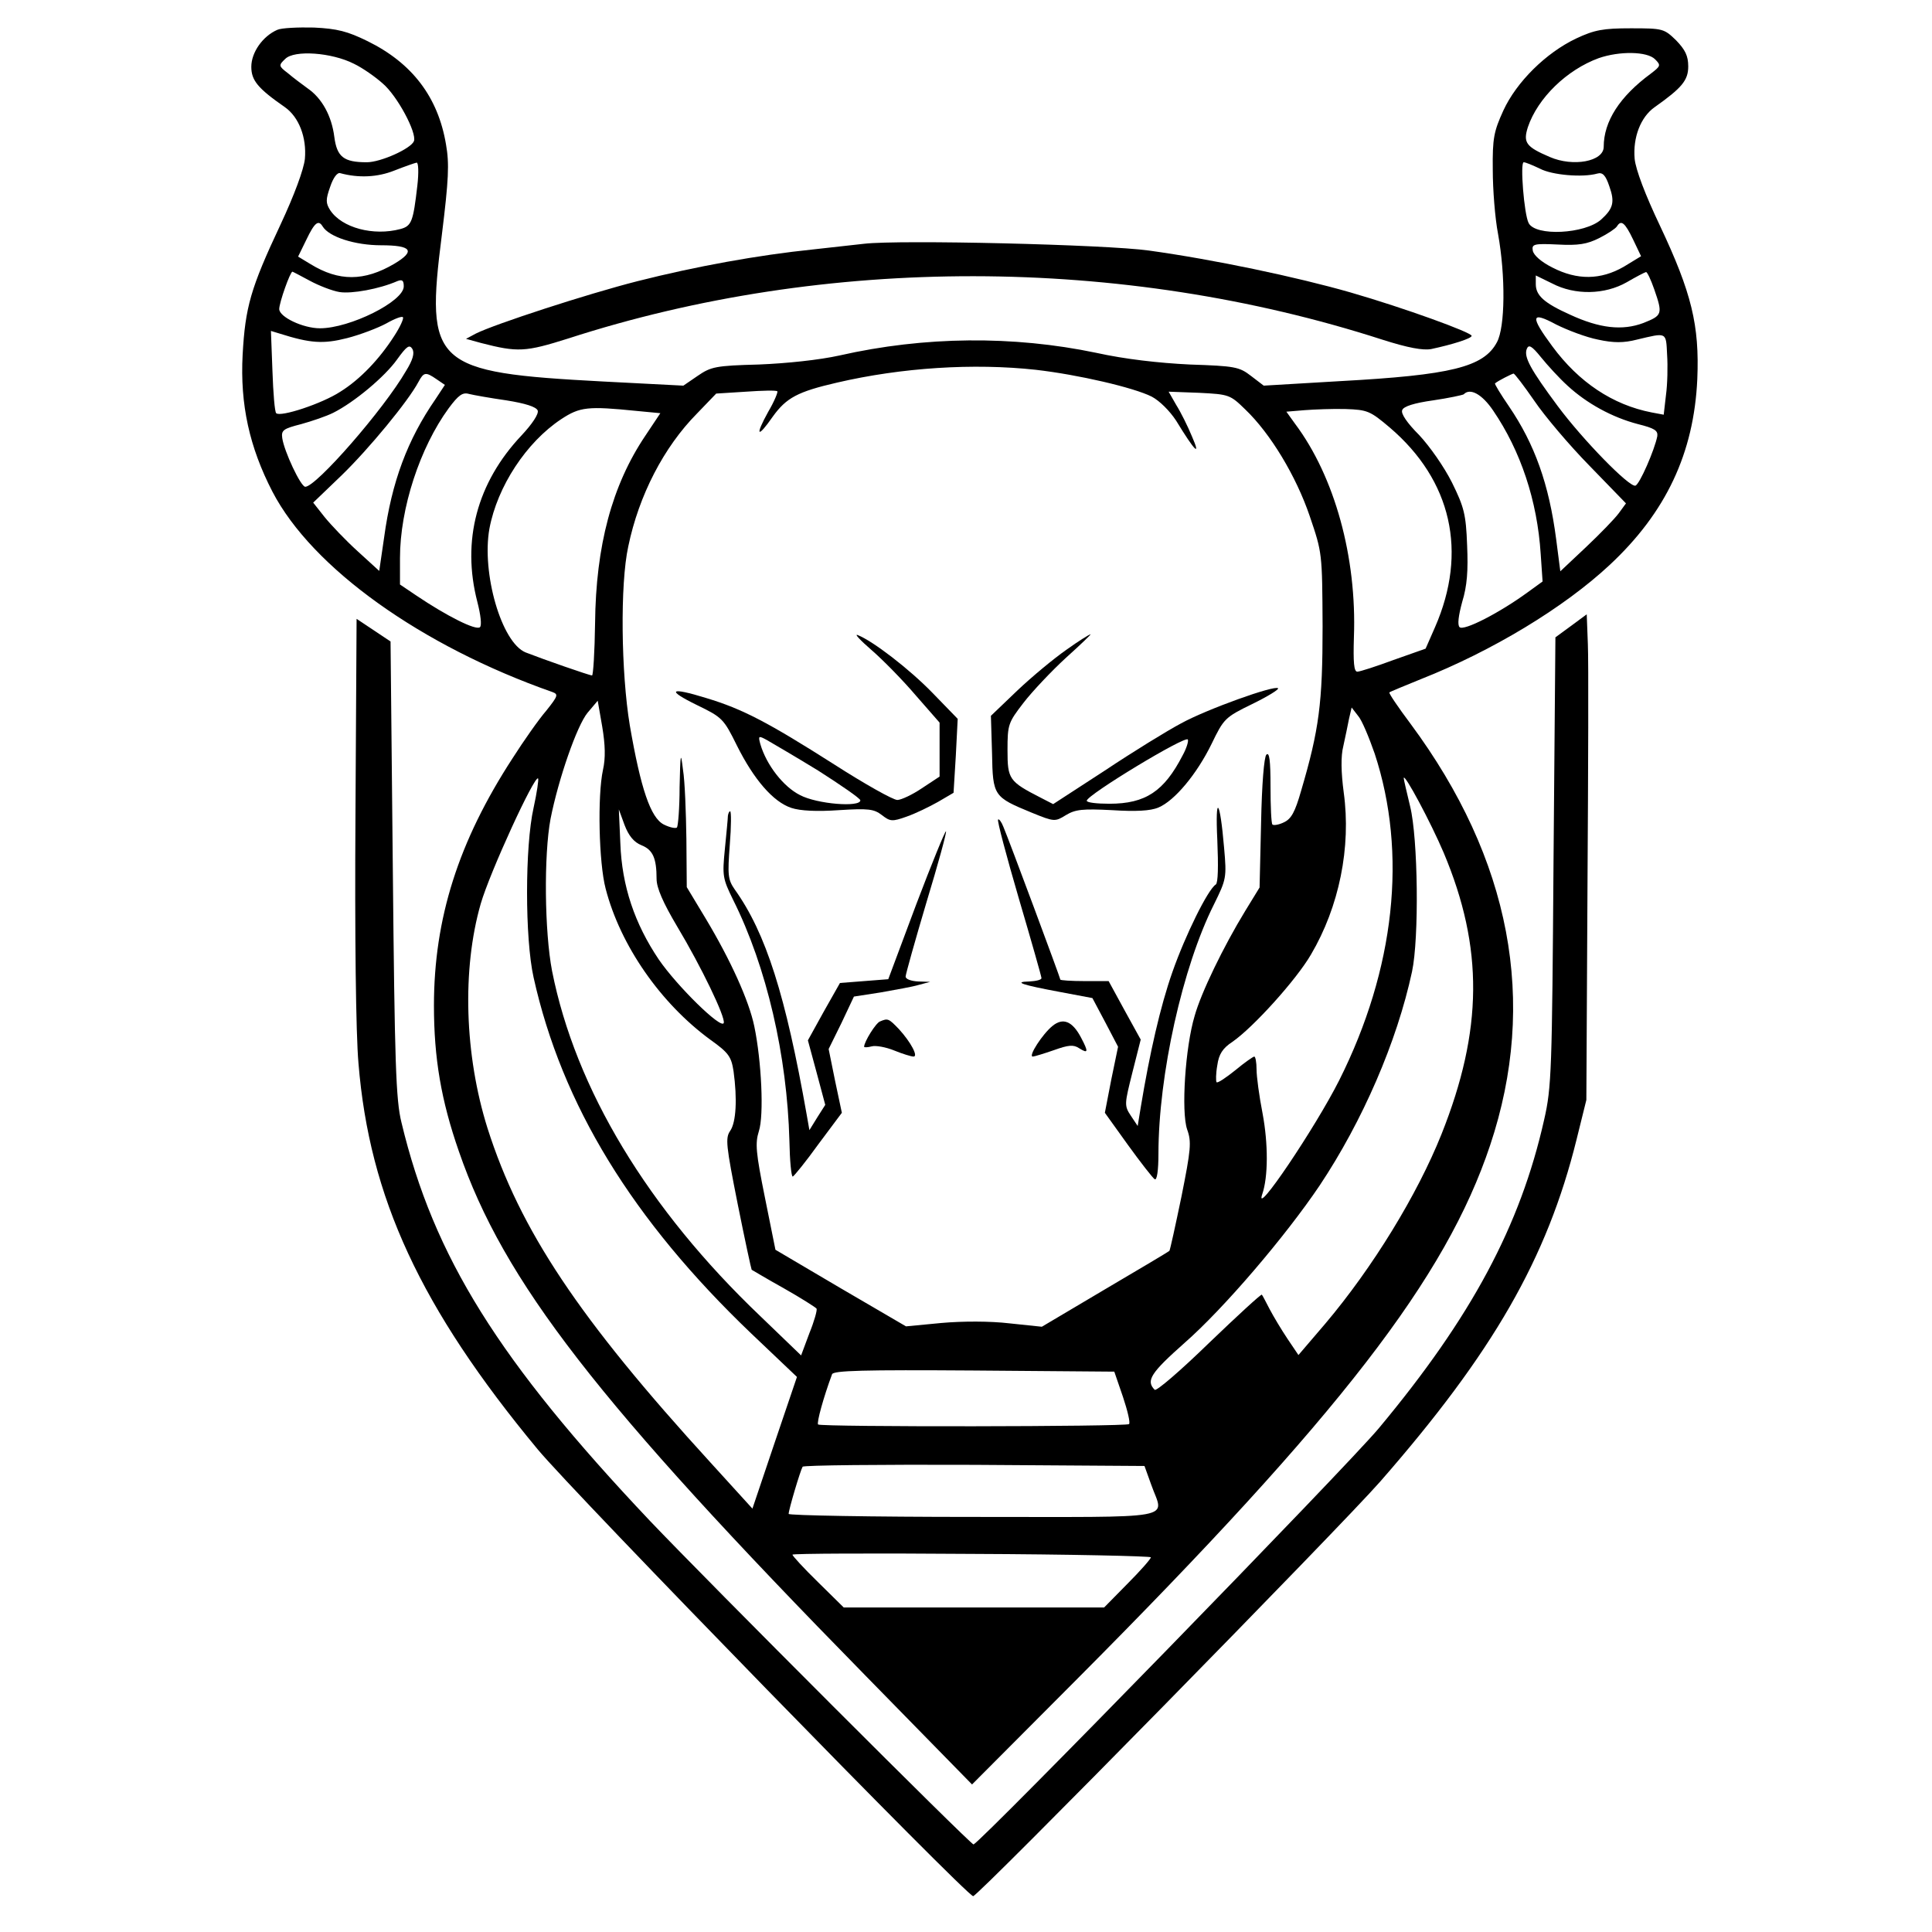 <?xml version="1.0" standalone="no"?>
<!DOCTYPE svg PUBLIC "-//W3C//DTD SVG 20010904//EN"
 "http://www.w3.org/TR/2001/REC-SVG-20010904/DTD/svg10.dtd">
<svg version="1.0" xmlns="http://www.w3.org/2000/svg"
 width="512pt" height="512pt" viewBox="0 0 512 512"
 preserveAspectRatio="xMidYMid meet">
<g transform="translate(0,512) scale(0.1,-0.1)"
fill="#000000" stroke="none">
<path d="M735 5041 c-39 -17 -69 -60 -69 -98 0 -36 17 -57 89 -107 37 -26 58
-80 53 -137 -3 -28 -28 -96 -65 -175 -79 -168 -93 -218 -100 -344 -7 -132 18
-245 79 -363 105 -202 394 -409 742 -531 16 -6 15 -10 -16 -49 -20 -23 -60
-80 -90 -127 -143 -220 -208 -424 -208 -655 0 -139 19 -251 66 -386 119 -345
365 -663 1079 -1391 l281 -287 281 282 c695 698 975 1061 1092 1412 127 380
55 758 -211 1117 -33 44 -58 81 -56 83 2 2 39 17 83 35 190 75 380 190 501
303 149 139 223 296 232 492 6 143 -15 229 -99 407 -39 82 -64 148 -67 177 -5
57 16 111 53 137 72 51 89 71 89 108 0 28 -8 44 -32 69 -32 31 -35 32 -120 32
-73 0 -96 -4 -145 -27 -80 -38 -158 -115 -193 -191 -25 -55 -29 -73 -28 -157
0 -52 6 -129 14 -170 20 -111 19 -247 -3 -287 -35 -66 -122 -87 -415 -103
l-203 -12 -34 26 c-31 24 -43 26 -162 30 -82 4 -171 14 -248 31 -220 46 -455
44 -680 -7 -54 -12 -140 -21 -214 -24 -115 -3 -127 -6 -162 -30 l-38 -26 -213
11 c-451 24 -471 43 -427 389 18 146 20 188 11 239 -21 126 -90 216 -208 274
-53 26 -80 33 -142 36 -42 1 -86 -1 -97 -6z m203 -90 c23 -11 57 -35 76 -52
39 -33 91 -131 83 -153 -8 -20 -88 -56 -125 -56 -61 0 -79 14 -86 67 -7 56
-33 103 -71 129 -15 11 -38 28 -52 40 -25 19 -25 21 -7 38 24 24 123 17 182
-13z m3448 12 c16 -16 15 -18 -11 -38 -83 -61 -125 -127 -125 -194 0 -39 -81
-54 -143 -27 -63 27 -71 38 -58 79 26 77 103 152 188 183 55 19 128 18 149 -3z
m-3280 -335 c-11 -95 -15 -107 -45 -115 -71 -19 -155 3 -186 50 -12 19 -12 28
0 62 8 24 19 39 27 36 48 -13 98 -11 143 7 28 11 54 20 59 21 5 1 6 -27 2 -61z
m2975 45 c32 -17 113 -24 152 -13 14 4 22 -4 32 -34 15 -42 10 -59 -22 -88
-43 -38 -174 -45 -192 -9 -12 23 -23 161 -13 161 5 0 24 -8 43 -17z m-3226
-153 c17 -28 86 -50 155 -50 81 0 92 -15 35 -49 -80 -47 -147 -47 -222 -1
l-33 20 22 45 c22 46 32 53 43 35z m3473 -35 l21 -44 -46 -28 c-61 -35 -123
-36 -189 -2 -30 15 -50 33 -52 45 -3 17 3 19 66 16 55 -3 78 1 110 17 22 11
43 25 47 31 11 18 21 11 43 -35z m-3507 -109 c24 -13 60 -27 79 -30 32 -5 105
8 153 29 13 5 17 2 17 -14 0 -40 -143 -111 -222 -111 -45 0 -108 30 -108 51 0
17 29 99 35 99 1 0 22 -11 46 -24z m3563 -23 c23 -66 21 -69 -29 -89 -56 -21
-116 -14 -194 22 -69 31 -91 51 -91 81 l0 23 43 -21 c61 -32 140 -30 198 3 24
14 47 26 51 27 3 1 13 -20 22 -46z m-3339 -123 c-39 -61 -90 -115 -143 -148
-49 -32 -159 -68 -170 -57 -4 3 -8 54 -10 112 l-4 106 23 -7 c82 -26 116 -28
179 -12 35 9 82 27 104 39 23 13 42 20 44 16 2 -4 -8 -26 -23 -49z m3190 -10
c41 -9 68 -9 103 0 80 19 77 21 80 -40 2 -30 1 -78 -3 -107 l-6 -52 -32 6
c-103 20 -193 80 -263 175 -60 81 -57 94 10 58 30 -15 80 -34 111 -40z m-3159
-83 c-59 -102 -238 -307 -267 -307 -12 0 -56 94 -61 129 -3 21 3 25 50 37 29
8 67 21 85 30 56 28 137 96 169 141 26 36 33 41 41 28 6 -11 1 -29 -17 -58z
m3078 -39 c51 -47 118 -84 187 -102 44 -11 53 -17 51 -32 -7 -36 -47 -128 -58
-131 -16 -5 -139 121 -206 211 -72 97 -90 130 -82 151 5 13 13 9 38 -22 17
-21 48 -55 70 -75z m-1409 42 c113 -13 259 -47 307 -71 21 -11 48 -38 65 -64
50 -82 66 -97 42 -42 -11 27 -30 65 -42 84 l-20 35 81 -3 c79 -4 82 -5 122
-44 67 -64 135 -177 171 -283 33 -97 33 -97 34 -292 0 -203 -9 -273 -57 -436
-16 -56 -26 -74 -45 -83 -14 -7 -28 -9 -31 -6 -3 3 -5 48 -5 101 0 69 -3 92
-11 84 -6 -6 -12 -77 -14 -181 l-4 -171 -38 -62 c-58 -95 -117 -217 -134 -278
-25 -83 -36 -254 -20 -301 12 -33 10 -53 -15 -178 -16 -77 -30 -141 -32 -144
-2 -2 -79 -48 -171 -102 l-167 -99 -86 9 c-51 6 -123 6 -180 1 l-94 -9 -173
101 -173 102 -28 139 c-24 119 -26 143 -16 175 14 42 7 187 -12 278 -14 68
-63 176 -129 286 l-50 83 -1 128 c-1 70 -4 153 -9 183 -6 50 -7 45 -9 -46 0
-55 -4 -103 -7 -107 -4 -3 -19 0 -35 8 -35 18 -61 95 -90 263 -23 139 -26 374
-4 474 28 135 94 263 182 352 l51 53 79 5 c43 3 80 4 83 1 2 -2 -8 -27 -24
-54 -36 -65 -29 -72 12 -13 36 50 66 66 170 90 172 40 362 52 527 34z m-1588
-25 l22 -15 -25 -38 c-74 -107 -116 -219 -136 -366 l-13 -89 -57 52 c-32 29
-71 70 -88 91 l-30 38 76 73 c72 70 176 196 203 247 14 26 19 27 48 7z m2909
-57 c27 -40 93 -118 146 -172 l97 -100 -19 -26 c-11 -15 -50 -55 -87 -90 l-68
-64 -11 85 c-19 146 -57 252 -125 352 -22 32 -39 60 -37 61 8 7 44 25 49 26 3
0 28 -33 55 -72z m-2724 1 c50 -8 79 -17 83 -27 3 -9 -14 -35 -43 -66 -118
-125 -159 -279 -117 -441 9 -35 12 -62 7 -67 -10 -10 -89 30 -169 84 l-43 29
0 70 c0 132 53 293 129 397 26 35 37 43 54 38 12 -3 57 -11 99 -17z m2615 -27
c73 -107 117 -239 126 -380 l5 -73 -40 -29 c-74 -54 -169 -103 -180 -92 -6 6
-3 30 7 67 13 42 16 83 13 150 -3 82 -8 101 -40 166 -21 42 -59 96 -87 126
-32 32 -49 57 -45 66 3 10 32 19 82 26 41 6 78 14 81 16 17 18 49 0 78 -43z
m-2270 -1 l63 -6 -40 -60 c-88 -131 -131 -291 -133 -497 -1 -76 -5 -138 -8
-138 -7 0 -130 43 -176 61 -64 26 -117 210 -96 328 21 112 98 229 190 290 50
33 71 35 200 22z m1996 -44 c164 -140 207 -330 120 -529 l-25 -57 -85 -30
c-46 -17 -89 -31 -96 -31 -9 0 -11 25 -9 91 8 212 -51 426 -156 566 l-23 32
48 4 c26 2 76 4 109 3 58 -2 65 -5 117 -49z m-2085 -907 c-15 -69 -11 -247 7
-315 39 -151 146 -304 277 -400 49 -35 56 -45 62 -84 10 -73 7 -135 -9 -158
-13 -19 -11 -38 20 -194 19 -95 36 -173 37 -174 2 -1 40 -24 85 -49 46 -26 85
-51 87 -54 2 -4 -6 -33 -19 -65 l-22 -59 -108 104 c-298 284 -490 602 -552
915 -20 104 -22 307 -4 403 21 106 70 247 98 281 l27 32 12 -69 c8 -48 9 -83
2 -114z m2045 43 c87 -264 54 -571 -94 -866 -63 -125 -226 -367 -204 -302 16
46 16 134 1 214 -9 46 -16 98 -16 117 0 19 -3 34 -6 34 -3 0 -26 -16 -50 -36
-25 -20 -47 -35 -50 -32 -2 3 -2 23 2 45 4 29 14 45 40 62 55 38 169 164 208
231 75 127 107 285 87 430 -7 53 -8 96 -1 123 5 23 12 56 15 72 l7 30 17 -22
c10 -11 29 -57 44 -100z m-2229 -144 c-23 -102 -23 -346 0 -449 75 -338 262
-643 577 -944 l121 -115 -59 -174 -59 -175 -111 122 c-349 382 -505 616 -591
886 -61 194 -68 421 -18 595 24 83 143 342 152 332 2 -2 -3 -37 -12 -78z
m2412 -119 c106 -252 104 -470 -6 -746 -64 -160 -182 -353 -308 -502 l-71 -83
-29 43 c-16 24 -37 59 -47 78 -10 19 -19 37 -21 39 -2 2 -65 -56 -140 -128
-75 -73 -140 -129 -144 -124 -24 24 -10 45 79 124 104 91 267 282 358 417 114
171 205 381 245 567 19 89 16 353 -5 438 -9 38 -17 71 -17 75 1 15 72 -118
106 -198z m-2126 20 c30 -12 40 -34 40 -89 0 -24 17 -63 55 -127 63 -105 128
-240 123 -255 -6 -18 -124 98 -172 168 -64 95 -98 195 -102 308 l-4 90 15 -41
c11 -29 25 -46 45 -54z m1276 -1462 c12 -36 20 -69 16 -72 -7 -7 -817 -8 -824
-1 -4 5 14 71 37 133 3 10 84 12 376 10 l372 -3 23 -67z m75 -233 c33 -94 83
-85 -471 -85 -269 0 -490 4 -490 8 0 11 31 115 37 125 2 4 207 6 455 5 l451
-3 18 -50z m-1 -192 c0 -4 -28 -36 -62 -70 l-62 -63 -345 0 -345 0 -68 67
c-38 37 -68 70 -68 73 0 3 214 4 475 2 261 -1 475 -6 475 -9z"/>
<path d="M2310 3397 c30 -26 83 -80 117 -120 l63 -72 0 -72 0 -71 -47 -31
c-25 -17 -55 -31 -65 -31 -11 0 -86 42 -167 94 -176 112 -243 147 -339 176
-97 30 -108 22 -24 -19 66 -32 70 -36 105 -107 45 -90 96 -149 144 -165 24 -8
68 -10 126 -6 79 5 93 3 114 -13 22 -17 27 -18 66 -4 23 8 60 26 83 39 l41 24
6 98 5 98 -66 68 c-63 65 -160 139 -199 154 -10 4 7 -14 37 -40z m-142 -319
c61 -39 112 -74 112 -79 0 -19 -115 -10 -160 14 -44 22 -89 80 -105 135 -6 22
-5 23 17 11 12 -7 74 -43 136 -81z"/>
<path d="M2826 3398 c-33 -23 -91 -71 -130 -108 l-70 -67 3 -99 c2 -114 4
-116 106 -158 59 -24 61 -24 90 -6 25 15 44 17 122 13 63 -4 102 -2 123 7 43
18 102 89 141 169 32 66 35 70 107 105 41 20 72 39 69 42 -9 9 -190 -56 -257
-93 -36 -19 -127 -75 -202 -125 l-137 -89 -33 17 c-84 43 -88 49 -88 126 0 68
2 73 42 125 23 30 74 84 112 119 39 35 69 64 66 63 -3 0 -32 -18 -64 -41z
m308 -280 c-49 -95 -98 -128 -194 -128 -33 0 -60 3 -60 8 0 15 264 175 268
162 2 -5 -4 -24 -14 -42z"/>
<path d="M3226 2894 c3 -70 2 -114 -4 -118 -21 -13 -81 -135 -115 -232 -32
-91 -60 -214 -84 -359 l-8 -49 -18 27 c-18 27 -17 31 4 115 l22 87 -43 78 -42
77 -64 0 c-35 0 -64 2 -64 4 0 4 -136 370 -151 405 -5 13 -12 22 -14 19 -3 -2
22 -96 55 -209 33 -112 60 -207 60 -211 0 -5 -15 -8 -32 -9 -44 -1 -20 -9 82
-28 l85 -16 34 -64 34 -65 -18 -87 -17 -88 61 -85 c34 -47 66 -88 71 -91 6 -4
10 23 10 67 0 209 64 496 147 661 33 67 34 71 27 150 -11 130 -24 145 -18 21z"/>
<path d="M1929 2958 c0 -7 -4 -47 -8 -88 -7 -71 -6 -78 22 -135 89 -178 143
-413 149 -638 1 -53 5 -96 9 -95 4 2 35 40 68 86 l62 83 -18 85 -17 84 34 69
33 70 71 11 c39 7 85 15 101 20 l30 8 -32 1 c-18 1 -33 6 -33 13 0 6 25 95 55
196 31 102 54 186 52 189 -2 2 -38 -86 -79 -194 l-74 -198 -64 -5 -64 -5 -43
-76 -42 -76 23 -85 23 -86 -21 -33 -21 -34 -7 40 c-56 317 -108 482 -191 598
-18 26 -19 38 -13 118 4 49 4 89 1 89 -3 0 -5 -6 -6 -12z"/>
<path d="M2332 2413 c-11 -4 -42 -54 -42 -67 0 -2 9 -2 20 1 11 3 38 -2 60
-11 22 -9 45 -16 51 -16 13 0 -7 38 -39 73 -27 28 -29 29 -50 20z"/>
<path d="M2789 2401 c-26 -21 -65 -81 -52 -81 4 0 30 8 56 17 39 14 52 15 67
5 24 -15 25 -10 5 28 -23 44 -48 54 -76 31z"/>
<path d="M2290 4474 c-19 -2 -80 -9 -135 -15 -146 -15 -311 -45 -465 -84 -134
-34 -379 -114 -429 -139 l-26 -14 40 -11 c97 -25 117 -24 231 12 682 221 1466
220 2157 -3 69 -22 108 -29 130 -25 56 12 107 28 107 35 0 9 -179 74 -321 115
-143 41 -361 87 -534 111 -114 16 -661 29 -755 18z"/>
<path d="M4163 3461 l-41 -30 -5 -593 c-4 -555 -5 -599 -25 -686 -63 -280
-192 -522 -438 -817 -85 -102 -1049 -1091 -1074 -1103 -6 -2 -702 694 -858
858 -401 424 -573 700 -658 1055 -15 60 -18 158 -23 673 l-6 602 -45 30 -45
30 -3 -523 c-2 -311 1 -576 8 -655 29 -355 164 -648 475 -1023 96 -116 1137
-1184 1154 -1184 13 0 972 977 1079 1099 299 342 442 591 520 906 l26 105 3
565 c2 311 3 600 1 643 l-3 79 -42 -31z"/>
</g>
</svg>
